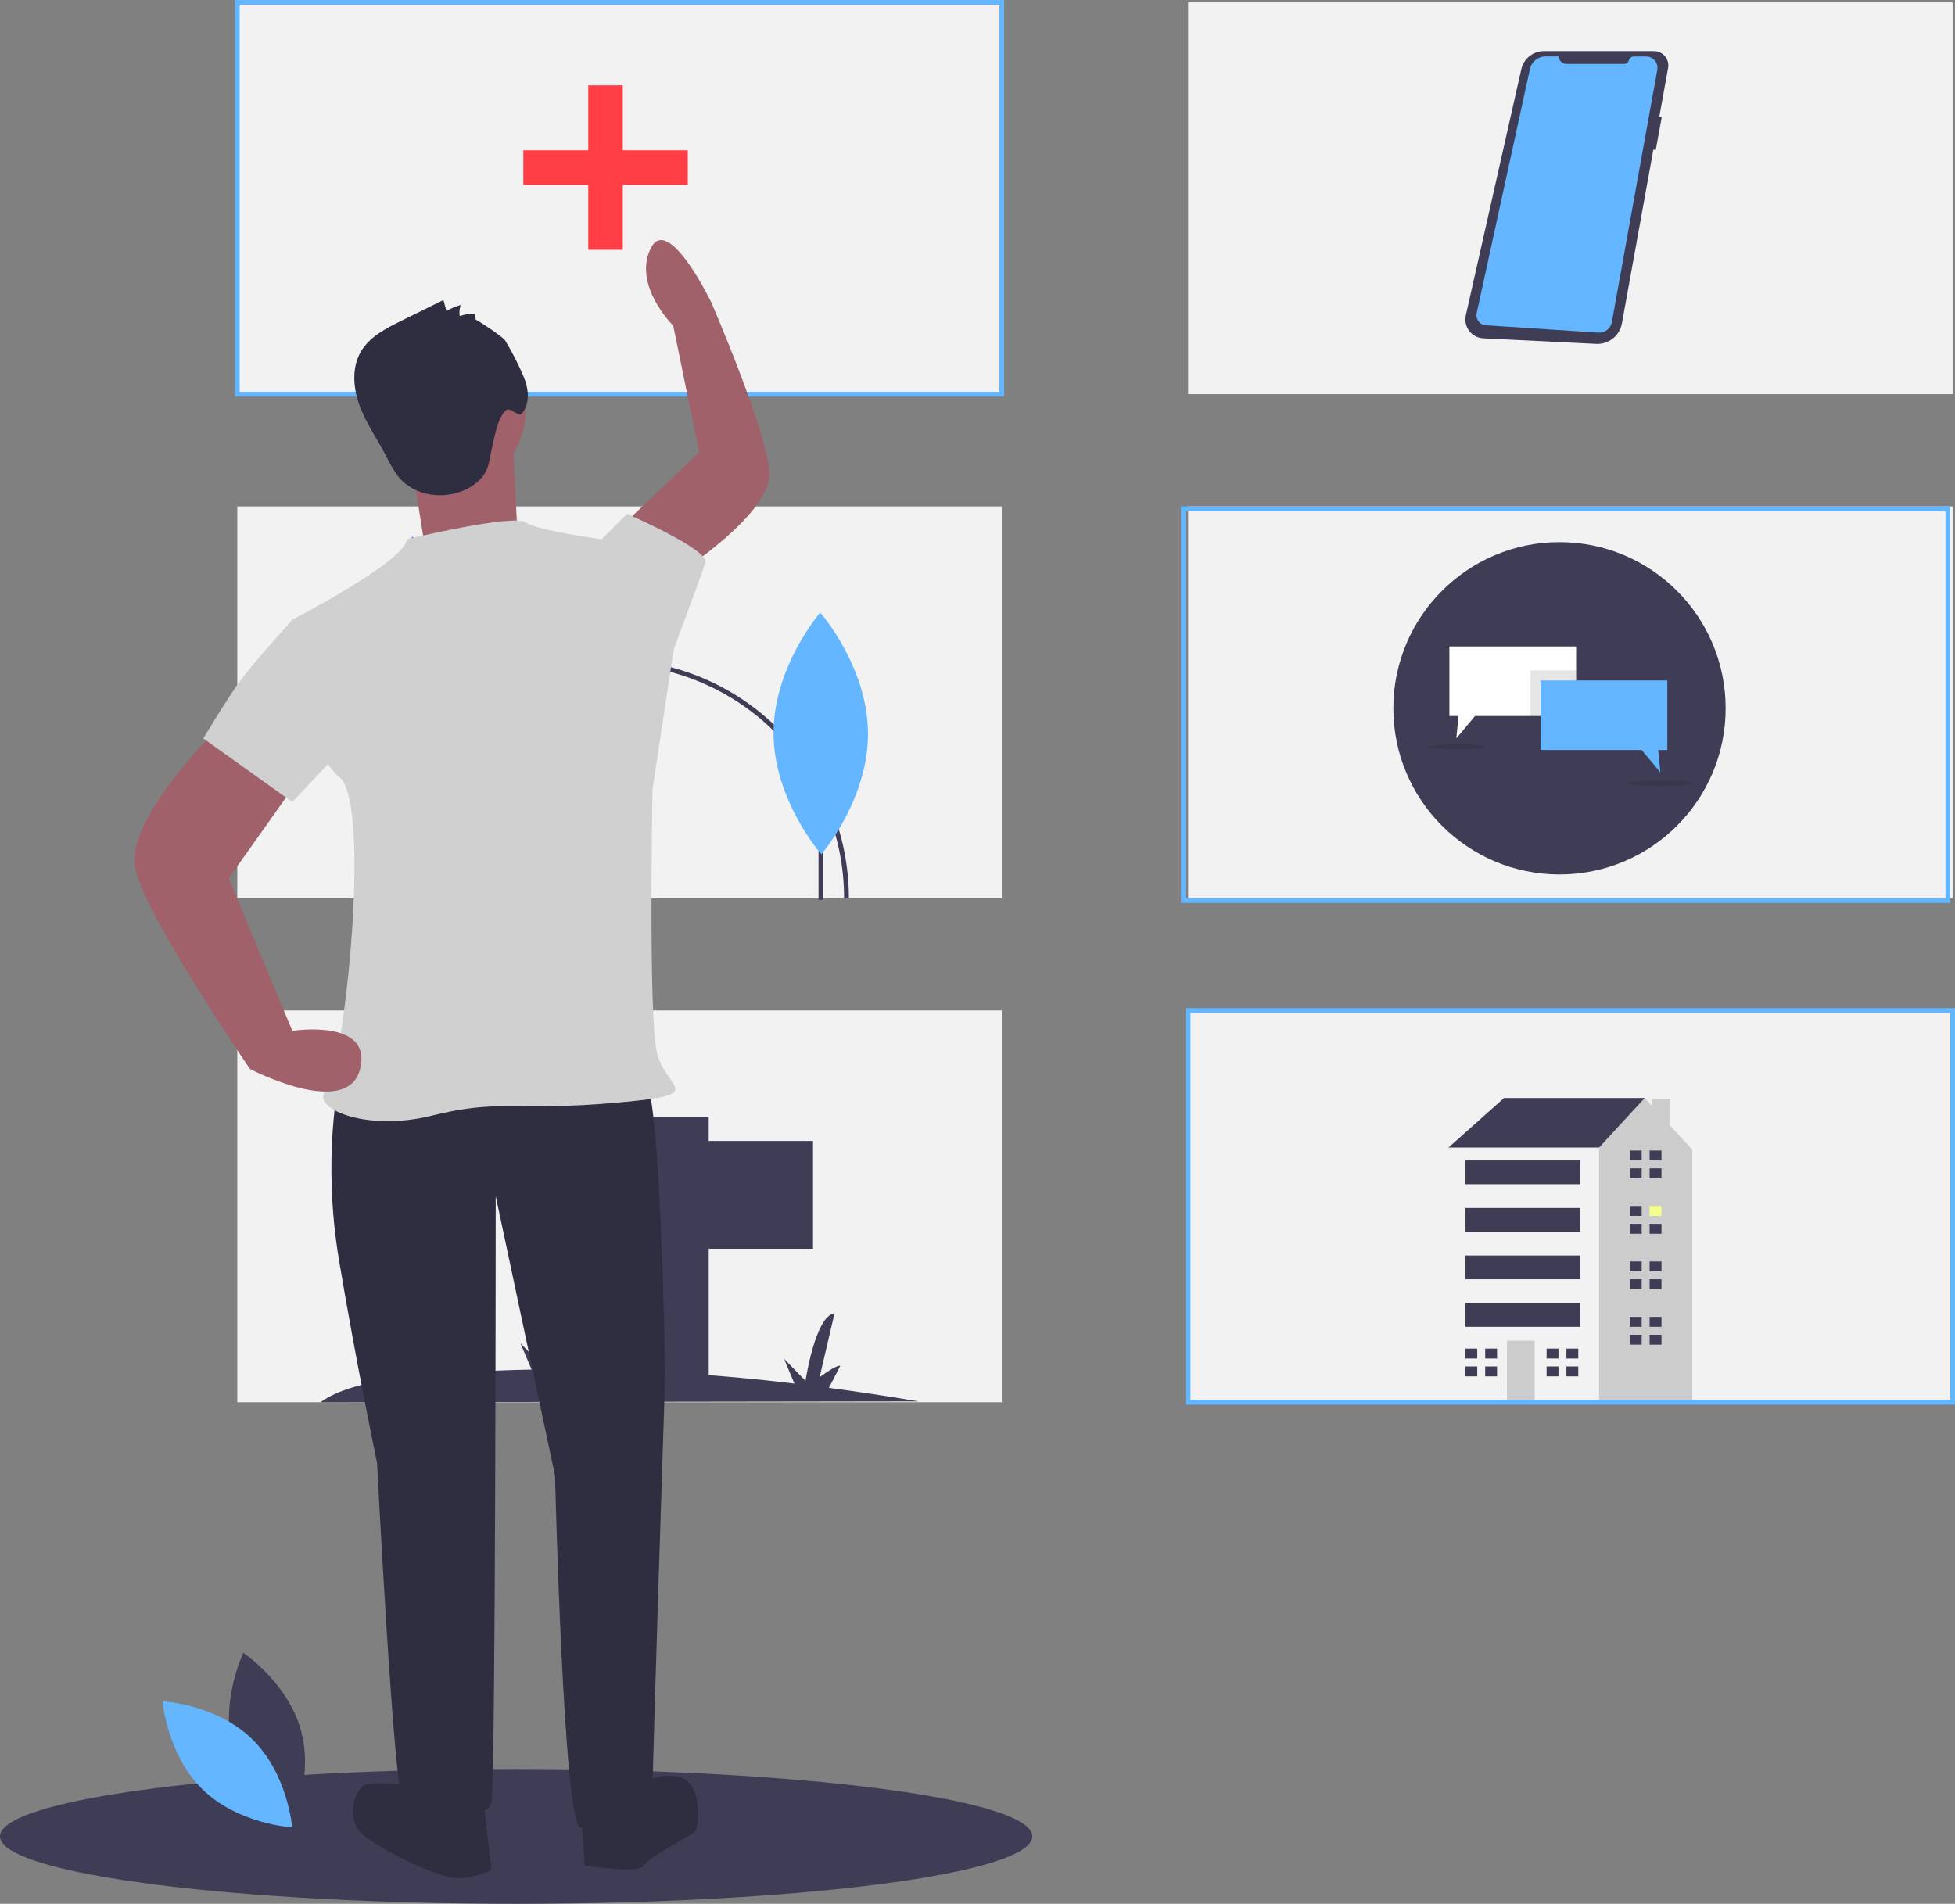 <?xml version="1.0" encoding="utf-8"?>
<!-- Generator: Adobe Illustrator 24.0.1, SVG Export Plug-In . SVG Version: 6.00 Build 0)  -->
<svg version="1.1" id="bebdbc02-5f56-4bd5-9ad9-bce5f07a2c3e"
	 xmlns="http://www.w3.org/2000/svg" xmlns:xlink="http://www.w3.org/1999/xlink" x="0px" y="0px" viewBox="0 0 804.91 783.89"
	 style="enable-background:new 0 0 804.91 783.89;" xml:space="preserve">
<rect x="0" y="0" width="804.91" height="783.89" fill="#808080" stroke="none"/>
<style type="text/css">
	.st0{fill:#3F3D56;}
	.st1{fill:#F2F2F2;}
	.st2{fill:#63B6FF;}
	.st3{fill:#FF6584;}
	.st4{fill:#CCCCCC;}
	.st5{fill:#F3FF8A;}
	.st6{fill:#6C63FF;}
	.st7{opacity:0.1;enable-background:new    ;}
	.st8{fill:#FFFFFF;}
	.st9{fill:#2F2E41;}
	.st10{fill:#A0616A;}
	.st11{fill:#D0D0D0;}
	.st12{fill:#FF3F45;}
</style>
<title>lists</title>
<path class="st0" d="M425.02,756.14c0,15.29-94.58,27.67-211.45,27.75h-1.06c-57.05,0-108.85-2.94-147.02-7.7
	c-1.63-0.22-3.24-0.42-4.82-0.64c-6.49-0.86-12.56-1.78-18.14-2.74C15.82,768.16,0,762.39,0,756.14c0-5.06,10.35-9.79,28.44-13.88
	c9.55-2.16,21.25-4.12,34.73-5.86c2.48-0.33,5.02-0.64,7.63-0.94c37.6-4.4,87.27-7.07,141.71-7.07c10.58,0,20.99,0.1,31.16,0.3
	C346.25,730.65,425.02,742.19,425.02,756.14z"/>
<rect x="489.17" y="416.07" class="st1" width="314.75" height="161.31"/>
<rect x="97.7" y="0.98" class="st1" width="314.75" height="161.31"/>
<path class="st2" d="M413.43,163.28H96.71V0h316.72V163.28z M98.68,161.31h312.79V1.97H98.68V161.31z"/>
<rect x="489.17" y="0.98" class="st1" width="314.75" height="161.31"/>
<rect x="97.7" y="208.52" class="st1" width="314.75" height="161.31"/>
<rect x="489.17" y="208.52" class="st1" width="314.75" height="161.31"/>
<rect x="97.7" y="416.07" class="st1" width="314.75" height="161.31"/>
<path class="st0" d="M378.18,577.04c-12.79-2.17-25.09-4.03-36.9-5.58l4.67-9.05c-1.57-0.55-8.49,4.64-8.49,4.64l6.13-26.28
	c-7.92,0.95-11.94,27.79-11.94,27.79l-8.85-9.07l4.28,10.2c-31.07-3.76-62.33-5.72-93.62-5.89l4-7.75
	c-1.57-0.55-8.49,4.64-8.49,4.64l6.13-26.28c-7.92,0.95-11.94,27.79-11.94,27.79l-8.85-9.07l4.54,10.8
	c-17.99,0.3-35.95,1.52-53.82,3.66c4.04-12.07,17.77-23.55,17.77-23.55c-10.49,3.12-15.99,8.34-18.86,13.22
	c-0.26-24.9,3.88-49.66,12.23-73.12c0,0-21.67,47.17-18.91,78.83l0.33,5.62c-18.38,2.63-25.6,8.81-25.6,8.81L378.18,577.04z"/>
<circle class="st3" cx="227.17" cy="255.59" r="34.79"/>
<polygon class="st0" points="600.46,475.77 596.38,472.5 619.22,452.11 677.14,452.11 677.14,470.06 639.61,495.34 "/>
<polygon class="st4" points="687.69,463.55 687.69,452.52 680.01,452.52 680.01,455.22 677.14,452.11 658.37,472.5 651.03,477.4
	639.65,560.56 656.82,577.73 696.71,577.73 696.71,473.32 "/>
<rect x="596.38" y="472.5" class="st1" width="61.99" height="105.22"/>
<rect x="620.45" y="552.03" class="st4" width="11.42" height="25.69"/>
<polygon class="st0" points="608.21,559.37 608.21,555.29 603.32,555.29 603.32,559.37 607.8,559.37 "/>
<polygon class="st0" points="607.8,562.64 603.32,562.64 603.32,566.71 608.21,566.71 608.21,562.64 "/>
<rect x="611.47" y="555.29" class="st0" width="4.89" height="4.08"/>
<rect x="611.47" y="562.64" class="st0" width="4.89" height="4.08"/>
<polygon class="st0" points="641.65,559.37 641.65,555.29 636.76,555.29 636.76,559.37 641.25,559.37 "/>
<polygon class="st0" points="641.25,562.64 636.76,562.64 636.76,566.71 641.65,566.71 641.65,562.64 "/>
<rect x="644.92" y="555.29" class="st0" width="4.89" height="4.08"/>
<rect x="644.92" y="562.64" class="st0" width="4.89" height="4.08"/>
<polygon class="st0" points="675.91,477.81 675.91,473.73 671.02,473.73 671.02,477.81 675.5,477.81 "/>
<polygon class="st0" points="675.5,481.07 671.02,481.07 671.02,485.15 675.91,485.15 675.91,481.07 "/>
<rect x="679.17" y="473.73" class="st0" width="4.89" height="4.08"/>
<rect x="679.17" y="481.07" class="st0" width="4.89" height="4.08"/>
<polygon class="st0" points="675.91,500.64 675.91,496.57 671.02,496.57 671.02,500.64 675.5,500.64 "/>
<polygon class="st0" points="675.5,503.91 671.02,503.91 671.02,507.99 675.91,507.99 675.91,503.91 "/>
<rect x="679.17" y="496.57" class="st5" width="4.89" height="4.08"/>
<rect x="679.17" y="503.91" class="st0" width="4.89" height="4.08"/>
<polygon class="st0" points="675.91,523.48 675.91,519.41 671.02,519.41 671.02,523.48 675.5,523.48 "/>
<polygon class="st0" points="675.5,526.75 671.02,526.75 671.02,530.83 675.91,530.83 675.91,526.75 "/>
<rect x="679.17" y="519.41" class="st0" width="4.89" height="4.08"/>
<rect x="679.17" y="526.75" class="st0" width="4.89" height="4.08"/>
<polygon class="st0" points="675.91,546.32 675.91,542.24 671.02,542.24 671.02,546.32 675.5,546.32 "/>
<polygon class="st0" points="675.5,549.59 671.02,549.59 671.02,553.66 675.91,553.66 675.91,549.59 "/>
<rect x="679.17" y="542.24" class="st0" width="4.89" height="4.08"/>
<rect x="679.17" y="549.59" class="st0" width="4.89" height="4.08"/>
<rect x="603.32" y="477.81" class="st0" width="47.31" height="9.79"/>
<rect x="603.32" y="497.38" class="st0" width="47.31" height="9.79"/>
<rect x="603.32" y="516.96" class="st0" width="47.31" height="9.79"/>
<rect x="603.32" y="536.53" class="st0" width="47.31" height="9.79"/>
<polygon class="st0" points="227.37,469.79 268.89,469.79 268.89,459.77 291.79,459.77 291.79,469.79 334.74,469.79 334.74,514.18
	291.79,514.18 291.79,570.01 268.89,570.01 268.89,514.18 227.37,514.18 205.89,489.84 "/>
<path class="st0" d="M349.5,369.84h-1.97c0.01-53.24-43.14-96.4-96.37-96.42c-53.24-0.01-96.4,43.14-96.42,96.37
	c0,0.01,0,0.03,0,0.04h-1.97c0.01-54.32,44.06-98.35,98.38-98.34C305.47,271.51,349.49,315.53,349.5,369.84z"/>
<rect x="201.87" y="270.99" transform="matrix(1 -1.879997e-03 1.879997e-03 1 -0.602 0.382)" class="st0" width="2.51" height="99.3"/>
<path class="st6" d="M227.51,283.6c0.23,34.72-24.15,63.03-24.15,63.03s-24.74-27.99-24.97-62.71s24.15-63.03,24.15-63.03
	S227.28,248.87,227.51,283.6z"/>
<path class="st7" d="M227.51,283.6c0.23,34.72-24.15,63.03-24.15,63.03s-24.74-27.99-24.97-62.71s24.15-63.03,24.15-63.03
	S227.28,248.87,227.51,283.6z"/>
<rect x="169.19" y="271.05" transform="matrix(1 -1.879997e-03 1.879997e-03 1 -0.603 0.321)" class="st0" width="2.51" height="99.3"/>
<path class="st6" d="M194.83,283.66c0.23,34.72-24.15,63.03-24.15,63.03s-24.74-27.99-24.97-62.71s24.15-63.03,24.15-63.03
	S194.6,248.94,194.83,283.66z"/>
<rect x="337.01" y="291.88" class="st0" width="1.99" height="78.61"/>
<path class="st2" d="M357.37,301.9c0.13,27.49-19.21,49.86-19.21,49.86s-19.54-22.19-19.67-49.68s19.21-49.86,19.21-49.86
	S357.24,274.41,357.37,301.9z"/>
<circle class="st0" cx="642.07" cy="291.64" r="68.41"/>
<polygon class="st8" points="648.92,266.17 648.92,294.81 607.29,294.81 599.6,304.03 600.48,294.81 596.73,294.81 596.73,266.17
	"/>
<rect x="630.14" y="276.03" class="st7" width="18.77" height="18.77"/>
<polygon class="st2" points="634.28,280.17 686.46,280.17 686.46,308.81 682.72,308.81 683.6,318.03 675.91,308.81 634.28,308.81
	"/>
<ellipse class="st7" cx="599.92" cy="307.53" rx="11.45" ry="1.12"/>
<ellipse class="st7" cx="683.6" cy="322.49" rx="13.05" ry="1.27"/>
<path class="st0" d="M680.91,21.03h-45.2c-4.49,0-8.39,3.11-9.37,7.5l-22.84,101.31c-0.94,4.18,1.68,8.34,5.87,9.28
	c0.44,0.1,0.88,0.16,1.33,0.18l46.47,2.29c5.15,0.25,9.68-3.35,10.6-8.42l12.96-71.63l0.96,0.28l2.48-13.58l-0.99-0.25L686.78,28
	c0.58-3.22-1.55-6.29-4.77-6.88C681.65,21.06,681.28,21.03,680.91,21.03z"/>
<path class="st2" d="M641.66,23.22h-5.28c-3.12,0-5.82,2.17-6.49,5.23l-21.92,100.48c-0.48,2.22,0.92,4.41,3.14,4.9
	c0.2,0.04,0.4,0.07,0.61,0.09l46.32,3.04c2.71,0.18,5.11-1.7,5.59-4.37l18.71-103.86c0.46-2.54-1.23-4.96-3.77-5.42
	c-0.27-0.05-0.55-0.07-0.83-0.07h-5.01c-1,0-1.87,0.67-2.13,1.63l0,0c-0.23,0.85-1,1.44-1.88,1.44h-23.76
	C643.23,26.28,641.79,24.95,641.66,23.22L641.66,23.22z"/>
<path class="st2" d="M804.91,578.36H488.19V415.08h316.72L804.91,578.36z M490.15,576.39h312.79V417.05H490.15V576.39z"/>
<path class="st2" d="M802.94,371.8H486.22V208.52h316.72V371.8z M488.19,369.84h312.79V210.49H488.19V369.84z"/>
<path class="st0" d="M95.88,720.3c5.37,19.85,23.76,32.14,23.76,32.14s9.69-19.89,4.32-39.74s-23.76-32.14-23.76-32.14
	S90.51,700.45,95.88,720.3z"/>
<path class="st2" d="M103.77,716.04c14.73,14.34,16.53,36.39,16.53,36.39s-22.09-1.21-36.83-15.55s-16.53-36.39-16.53-36.39
	S89.03,701.69,103.77,716.04z"/>
<path class="st9" d="M155.24,443.63l-15.7,1.74c0,0-6.98,31.41,0,73.28s15.7,83.75,15.7,83.75s6.98,136.1,10.47,137.84
	s34.9,12.21,36.64,1.74s1.74-249.51,1.74-249.51l24.43,115.16c0,0,3.49,144.82,10.47,144.82s29.66-1.74,29.66-13.96
	s5.23-172.74,5.23-172.74s-1.74-118.65-8.72-122.14S155.24,443.63,155.24,443.63z"/>
<path class="st9" d="M169.2,735.02c0,0-15.7-1.74-19.19,0s-8.72,13.96,0,20.94s31.41,17.45,38.39,17.45s13.96-3.49,13.96-3.49
	l-3.49-29.66L169.2,735.02z"/>
<path class="st9" d="M238.99,743.74l1.74,24.43c0,0,22.68,3.49,24.43,0s19.19-12.21,20.94-13.96s3.49-20.94-6.98-22.68
	s-13.96,3.49-13.96,3.49L238.99,743.74z"/>
<path class="st10" d="M279.54,236.02c0,0,38.15-24.53,37.26-41.38s-23.88-69.99-23.88-69.99s-17.99-37.4-25.14-22.12
	s9.4,31.56,9.4,31.56l10.68,52.13l-29.03,27.7L279.54,236.02z"/>
<circle class="st10" cx="184.91" cy="169.7" r="31.41"/>
<path class="st10" d="M169.2,188.89l5.23,33.15l38.39-6.98c0,0-1.74-33.15-1.74-36.64S169.2,188.89,169.2,188.89z"/>
<path class="st11" d="M167.46,222.04c0,0,43.62-10.47,48.85-6.98s31.41,6.98,31.41,6.98l29.66,45.37l-8.72,57.58
	c0,0-1.74,92.48,1.74,108.18c3.49,15.7,22.68,17.45-17.45,20.94s-47.11-1.74-75.03,5.23s-50.6-3.49-43.62-10.47
	s19.19-118.65,5.23-129.12s-19.19-64.56-19.19-64.56S167.46,230.77,167.46,222.04z"/>
<path class="st11" d="M242.48,227.28l5.23-5.23l10.47-10.47c0,0,34.02,14.83,32.28,20.07s-13.09,35.77-13.09,35.77l-15.7,5.23
	L242.48,227.28z"/>
<path class="st9" d="M195.87,131.65l-0.32-2.52c-2.13-0.01-4.26,0.32-6.29,0.99c-0.21-1.52-0.07-3.06,0.39-4.52
	c-2.06,0.53-4.02,1.38-5.82,2.53l-1.27-4.59l-17.44,8.6c-6.26,3.09-12.86,6.48-16.44,12.47c-3.99,6.68-3.3,15.27-0.57,22.56
	s7.26,13.74,10.89,20.62c1.38,2.96,3.04,5.78,4.95,8.43c6.58,8.21,19.4,9.87,28.68,4.91c3.43-1.83,6.54-4.56,7.95-8.18
	c0.84-2.16,1.04-4.52,1.59-6.77c1.15-4.69,2.48-14.37,6.29-17.34c1.68-1.31,5,3.02,6.39,1.41c3.57-4.13,2.82-10.5,0.6-15.49
	c-2.13-5.01-4.62-9.86-7.44-14.52C206.81,138.36,195.83,131.35,195.87,131.65z"/>
<path class="st10" d="M92.43,297.07c0,0-41.88,40.13-36.64,61.07s47.11,82.01,47.11,82.01s40.13,20.94,45.37,0
	s-27.92-15.7-27.92-15.7l-26.17-62.81l29.66-41.88L92.43,297.07z"/>
<path class="st11" d="M141.28,258.68l-20.94-3.49c0,0-15.7,17.45-20.94,24.43s-15.7,24.43-15.7,24.43l36.64,26.17l27.92-29.66
	L141.28,258.68z"/>
<g>
	<rect x="242.2" y="35.14" class="st12" width="14.22" height="67.71"/>

		<rect x="242.2" y="35.14" transform="matrix(-1.836970e-16 1 -1 -1.836970e-16 318.314 -180.314)" class="st12" width="14.22" height="67.71"/>
</g>
</svg>
